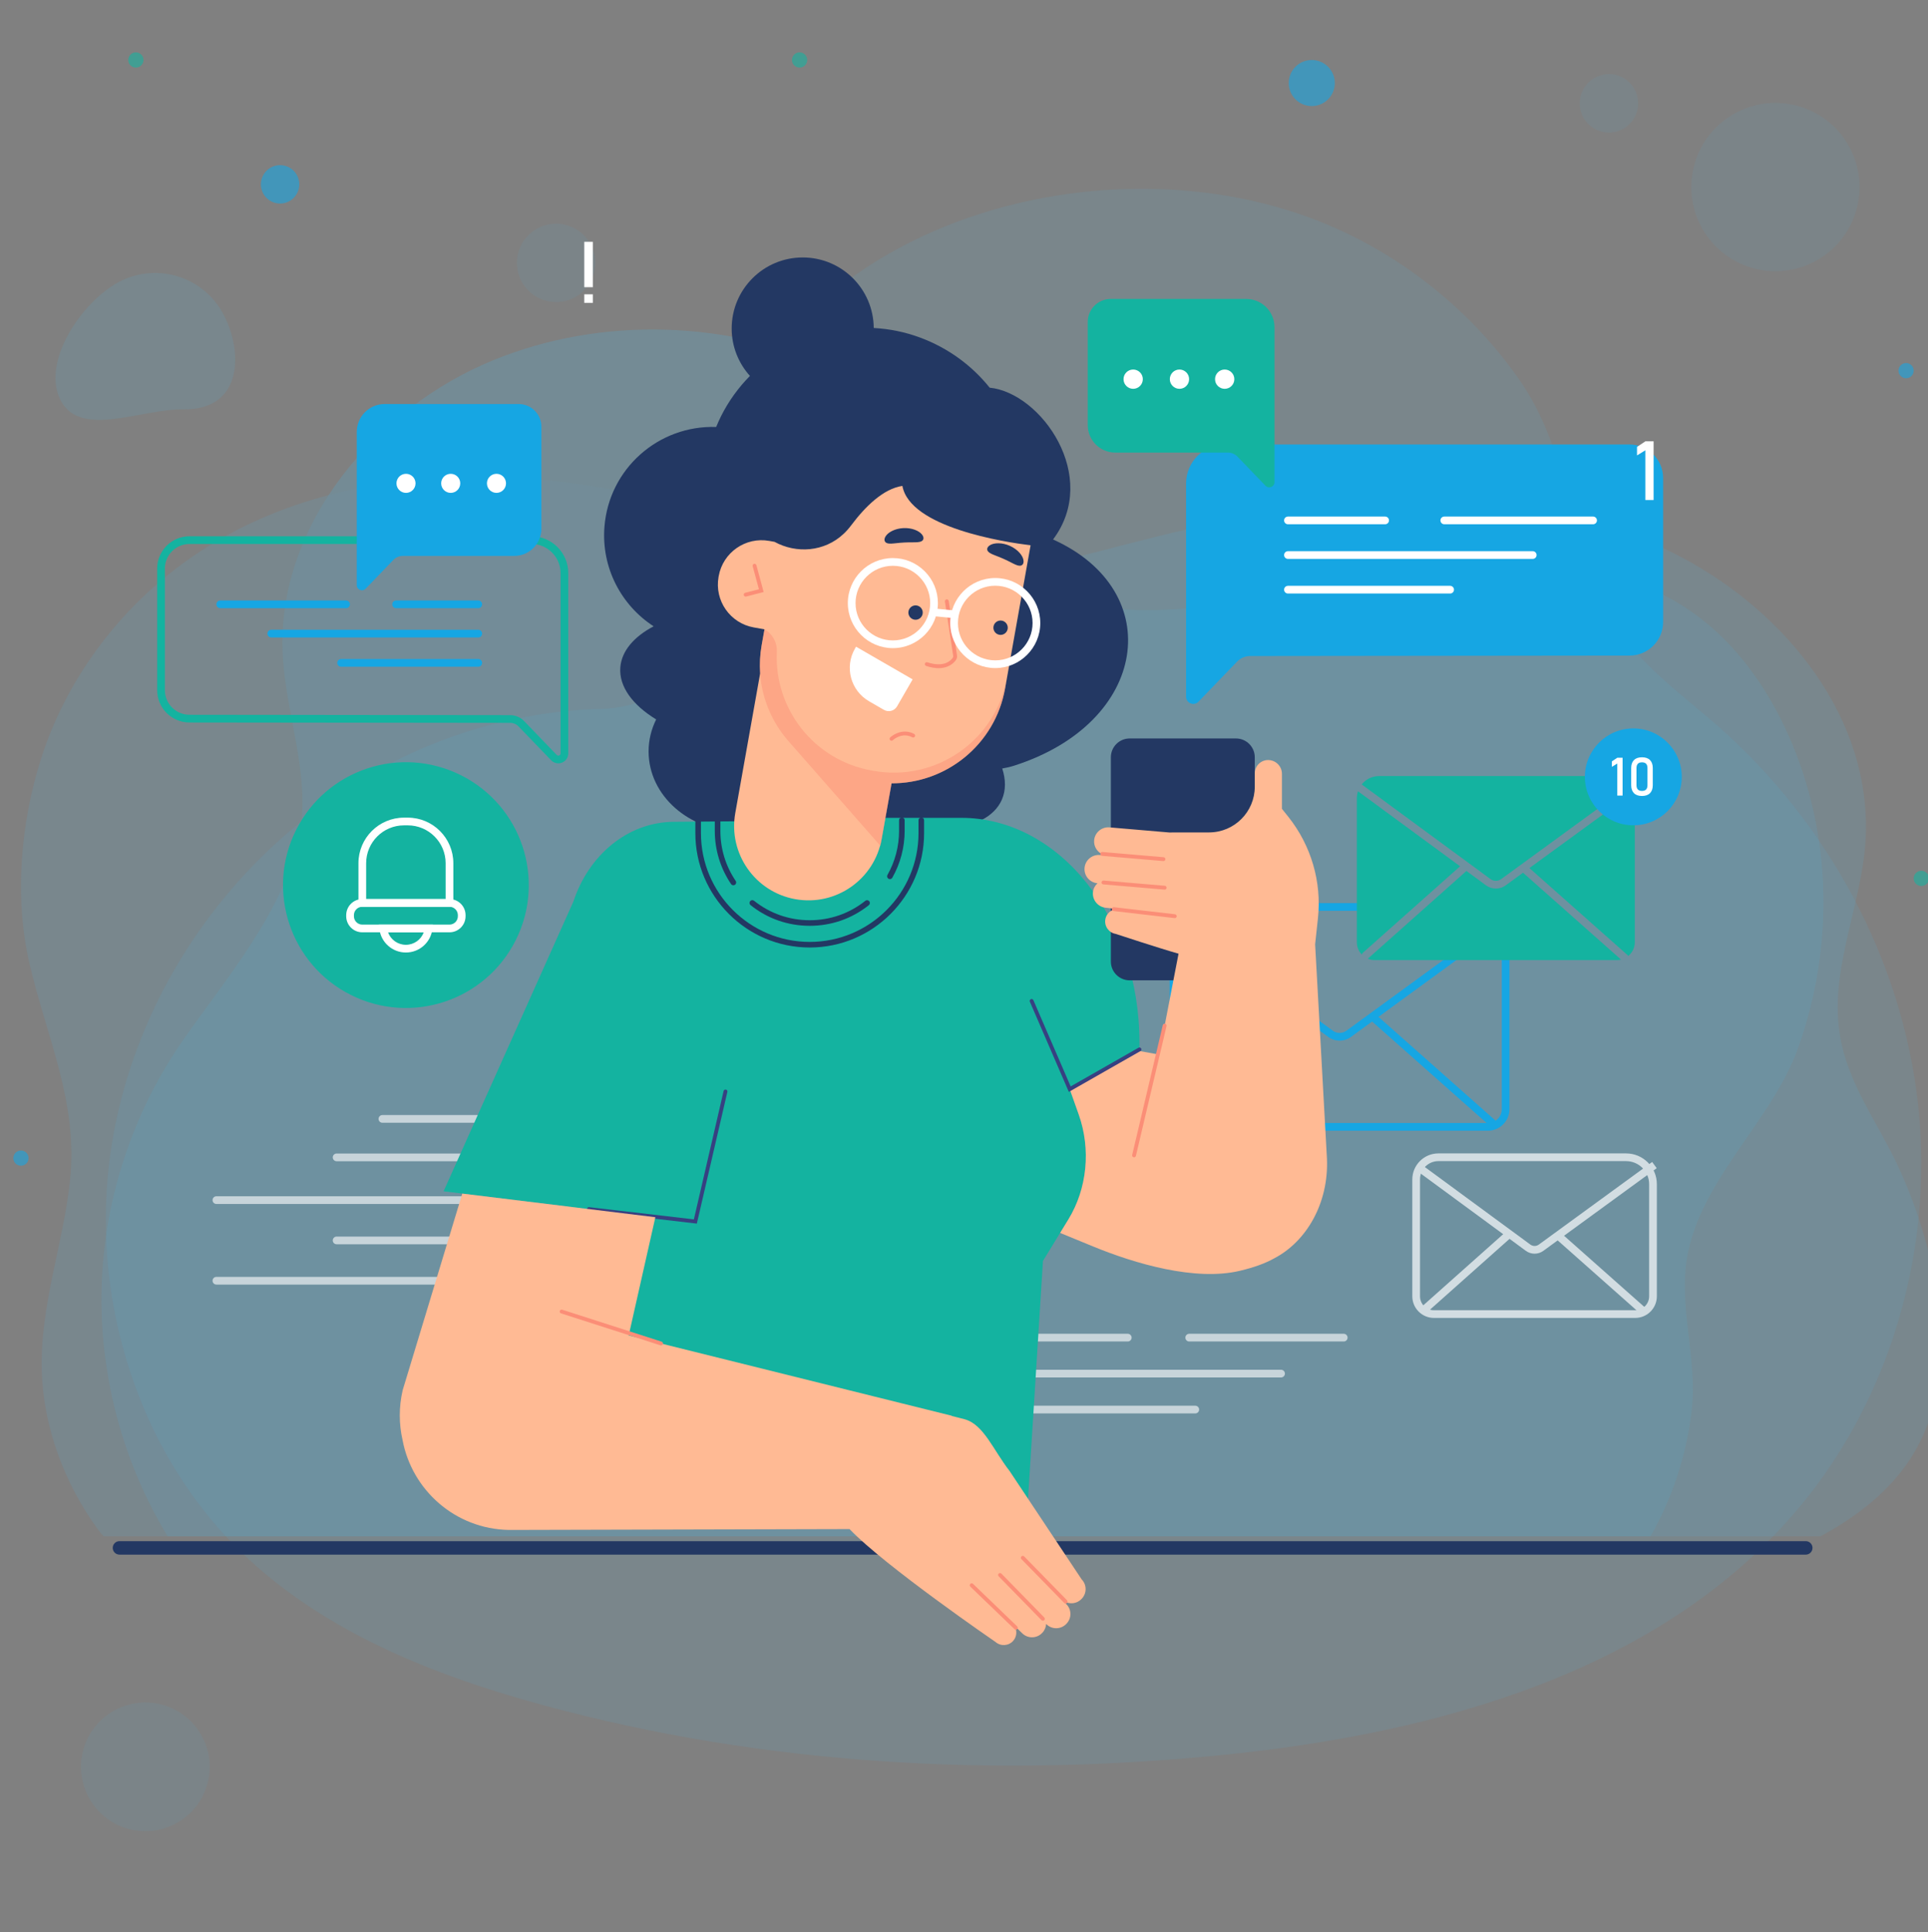 <svg width="500" height="501" viewBox="0 0 500 501" fill="none" xmlns="http://www.w3.org/2000/svg">
<rect x="0" y="0" width="500" height="501" fill="#808080" stroke="none"/>
<g clip-path="url(#clip0_154_4339)">
<g opacity="0.25">
<g opacity="0.41">
<path d="M498.027 309.929C498.492 301.937 498.284 293.908 497.382 285.96C493.15 248.608 473.988 213.386 445.784 188.535C435.722 179.668 424.273 171.726 417.724 160.023C406.697 140.314 407.532 117.663 393.846 98.203C380.143 78.72 360.175 63.527 337.656 55.724C270.513 32.46 176.511 70.34 184.975 151.236C185.005 151.526 185.038 151.948 185.075 152.482C186.201 169.285 173.011 183.414 156.227 183.812C94.279 185.281 40.955 233.044 29.545 293.543C22.206 332.451 34.222 375.098 62.684 402.623C83.929 423.168 112.433 434.455 140.953 442.212C198.134 457.763 258.307 461.022 317.266 455.076C372.455 449.51 430.67 433.644 466.363 391.184C485.403 368.532 496.311 339.486 498.027 309.929Z" fill="#45B8E9"/>
</g>
<g opacity="0.31">
<path d="M481.329 54.774C484.788 43.233 478.236 31.073 466.695 27.615C455.154 24.156 442.995 30.707 439.536 42.248C436.077 53.789 442.628 65.949 454.169 69.408C465.71 72.867 477.87 66.315 481.329 54.774Z" fill="#45B8E9"/>
</g>
<g opacity="0.31">
<path d="M424.704 25.38C425.487 29.495 422.786 33.466 418.671 34.249C414.556 35.032 410.585 32.331 409.802 28.216C409.019 24.101 411.721 20.13 415.836 19.347C419.952 18.564 423.923 21.266 424.704 25.38Z" fill="#45B8E9"/>
</g>
<g opacity="0.31">
<path d="M154.105 70.508C155.395 65.046 152.012 59.571 146.55 58.281C141.087 56.991 135.612 60.374 134.322 65.837C133.033 71.3 136.415 76.774 141.878 78.064C147.341 79.354 152.815 75.971 154.105 70.508Z" fill="#45B8E9"/>
</g>
<g opacity="0.31">
<path d="M53.941 461.981C56.044 453.01 50.477 444.031 41.505 441.928C32.534 439.824 23.556 445.391 21.452 454.363C19.348 463.335 24.916 472.313 33.887 474.417C42.859 476.52 51.837 470.953 53.941 461.981Z" fill="#45B8E9"/>
</g>
</g>
<path opacity="0.58" d="M72.638 52.781C75.386 52.781 77.614 50.553 77.614 47.804C77.614 45.056 75.386 42.828 72.638 42.828C69.89 42.828 67.662 45.056 67.662 47.804C67.662 50.553 69.89 52.781 72.638 52.781Z" fill="#16A6E3"/>
<path opacity="0.58" d="M7.407 300.32C7.407 301.41 6.524 302.294 5.433 302.294C4.343 302.294 3.459 301.41 3.459 300.32C3.459 299.229 4.343 298.346 5.433 298.346C6.524 298.346 7.407 299.229 7.407 300.32Z" fill="#16A6E3"/>
<path opacity="0.58" d="M496.294 96.117C496.294 97.207 495.41 98.09 494.32 98.09C493.229 98.09 492.346 97.207 492.346 96.117C492.346 95.026 493.229 94.143 494.32 94.143C495.41 94.143 496.294 95.027 496.294 96.117Z" fill="#16A6E3"/>
<path opacity="0.58" d="M37.209 15.554C37.209 16.644 36.326 17.528 35.235 17.528C34.145 17.528 33.261 16.644 33.261 15.554C33.261 14.464 34.145 13.58 35.235 13.58C36.326 13.58 37.209 14.464 37.209 15.554Z" fill="#14B3A0"/>
<path opacity="0.58" d="M500.242 227.782C500.242 228.872 499.358 229.755 498.268 229.755C497.177 229.755 496.294 228.872 496.294 227.782C496.294 226.691 497.177 225.808 498.268 225.808C499.358 225.808 500.242 226.691 500.242 227.782Z" fill="#14B3A0"/>
<path opacity="0.58" d="M209.337 15.554C209.337 16.644 208.453 17.528 207.363 17.528C206.272 17.528 205.389 16.644 205.389 15.554C205.389 14.464 206.272 13.58 207.363 13.58C208.453 13.58 209.337 14.464 209.337 15.554Z" fill="#14B3A0"/>
<path opacity="0.58" d="M346.033 22.779C345.344 26.007 342.168 28.064 338.941 27.375C335.713 26.686 333.656 23.51 334.345 20.284C335.034 17.055 338.21 14.999 341.437 15.688C344.664 16.377 346.722 19.551 346.033 22.779Z" fill="#16A6E3"/>
<g opacity="0.25">
<g opacity="0.47">
<path d="M57.87 81.348C52.639 71.596 40.492 67.932 30.739 73.164C20.988 78.396 10.549 94.179 15.781 103.93C21.012 113.681 36.573 106.01 47.639 106.14C63.073 106.321 63.103 91.1 57.87 81.348Z" fill="#45B8E9"/>
</g>
<g opacity="0.47">
<path d="M495.775 377.752C502.696 366.745 504.431 353.088 502.99 340.165C501.558 327.324 497.624 313.85 492.129 302.171C486.92 291.103 479.382 281.229 477.233 268.9C474.394 252.611 481.829 236.953 483.555 220.975C486.991 189.165 465.494 161.138 438.826 146.003C417.166 133.711 391.772 129.098 366.87 129.427C344.457 129.722 322.083 133.698 300.365 139.045C279.434 144.197 258.971 150.987 237.032 148.845C218.786 147.064 202.353 139.485 185.36 133.834C144.793 120.343 95.65 118.44 58.553 138.979C34.746 152.16 18.082 173.566 10.691 196.581C5.278 213.438 3.673 232.822 7.639 249.881C12.097 269.051 20.332 285.937 18.158 306.13C16.373 322.7 10.287 338.854 10.824 355.663C11.286 370.11 16.698 384.558 25.112 396.242C25.656 396.996 26.234 397.74 26.885 398.402H472.12C481.441 393.376 490.14 386.713 495.775 377.752Z" fill="#45B8E9"/>
</g>
<g opacity="0.81">
<path d="M438.616 366.721C440.193 354.444 436.501 343.041 436.985 331.109C437.916 308.164 458.996 292.322 466.341 271.696C475.642 245.577 475.195 216.31 463.9 190.859C458.456 178.593 450.504 167.194 439.645 159.311C422.903 147.158 400.968 144.492 380.338 146.034C349.636 148.329 317.239 161.098 286.369 157.615C269.335 155.693 264.133 137.98 255.335 126.296C245.385 113.081 231.834 102.7 216.853 95.791C189.26 83.065 156.144 81.861 127.943 93.4C97.834 105.719 71.592 135.805 73.317 169.829C74.115 185.57 80.673 201.203 77.637 216.67C73.827 236.079 58.605 253.766 47.574 269.581C35.392 287.047 28.017 307.874 26.571 329.123C24.931 353.215 30.932 377.764 43.471 398.4H428.033C433.613 388.681 437.189 377.833 438.616 366.721Z" fill="#45B8E9"/>
</g>
</g>
<path d="M468.301 403.143H30.984C30.019 403.143 29.236 402.36 29.236 401.395C29.236 400.429 30.019 399.647 30.984 399.647H468.301C469.266 399.647 470.049 400.43 470.049 401.395C470.049 402.36 469.266 403.143 468.301 403.143Z" fill="#233863"/>
<path d="M385.857 293.218H308.942C305.849 293.218 303.334 290.702 303.334 287.61V240.948C303.334 237.223 306.364 234.193 310.089 234.193H365.27C365.823 234.193 366.27 234.641 366.27 235.193C366.27 235.745 365.823 236.193 365.27 236.193H310.088C307.466 236.193 305.333 238.326 305.333 240.948V287.61C305.333 289.599 306.952 291.218 308.941 291.218H385.856C387.845 291.218 389.463 289.599 389.463 287.61V242.167C389.463 238.873 386.783 236.193 383.49 236.193H372.83C372.277 236.193 371.83 235.745 371.83 235.193C371.83 234.641 372.277 234.193 372.83 234.193H383.49C387.887 234.193 391.463 237.77 391.463 242.167V287.61C391.464 290.703 388.948 293.218 385.857 293.218Z" fill="#16A6E3"/>
<path d="M306.986 291.851C306.711 291.851 306.436 291.738 306.239 291.516C305.872 291.103 305.909 290.471 306.321 290.104L337.743 262.15C338.154 261.782 338.789 261.82 339.155 262.232C339.522 262.645 339.485 263.277 339.073 263.644L307.651 291.598C307.46 291.768 307.222 291.851 306.986 291.851Z" fill="#16A6E3"/>
<path d="M387.494 292.624C387.258 292.624 387.021 292.541 386.831 292.372L355.454 264.559C355.041 264.193 355.003 263.561 355.369 263.148C355.735 262.732 356.367 262.697 356.78 263.063L388.157 290.877C388.57 291.243 388.608 291.875 388.242 292.288C388.045 292.51 387.77 292.624 387.494 292.624Z" fill="#16A6E3"/>
<path d="M347.408 269.858C346.368 269.858 345.328 269.532 344.442 268.88L304.657 239.643C304.212 239.316 304.116 238.69 304.443 238.245C304.77 237.801 305.396 237.702 305.841 238.032L345.627 267.269C346.688 268.049 348.115 268.051 349.18 267.276L388.116 238.889C388.562 238.564 389.188 238.663 389.513 239.108C389.839 239.554 389.74 240.18 389.294 240.506L350.358 268.893C349.475 269.536 348.442 269.858 347.408 269.858Z" fill="#16A6E3"/>
<path d="M386.537 227.957C387.367 228.566 388.483 228.57 389.317 227.962L422.408 203.836C421.13 202.257 419.178 201.246 416.988 201.246H357.64C355.809 201.246 354.182 202.104 353.128 203.436C353.166 203.457 353.208 203.463 353.243 203.49L386.537 227.957Z" fill="#14B3A0"/>
<path d="M390.495 229.579C389.727 230.139 388.829 230.417 387.931 230.417C387.028 230.417 386.123 230.135 385.354 229.568L380.301 225.854L354.77 248.568C354.751 248.585 354.727 248.59 354.707 248.605C355.256 248.837 355.86 248.965 356.493 248.965H419.354C419.711 248.965 420.054 248.916 420.388 248.839L394.975 226.312L390.495 229.579Z" fill="#14B3A0"/>
<path d="M378.652 224.643L352.18 205.19C351.991 205.76 351.885 206.367 351.885 207.001V244.358C351.885 245.591 352.376 246.705 353.165 247.532C353.217 247.362 353.297 247.2 353.439 247.074L378.652 224.643Z" fill="#14B3A0"/>
<path d="M422.14 247.72C422.197 247.771 422.23 247.836 422.273 247.896C423.296 247.051 423.962 245.788 423.962 244.358V208.219C423.962 207.278 423.773 206.382 423.435 205.563L396.629 225.107L422.14 247.72Z" fill="#14B3A0"/>
<g opacity="0.69">
<path d="M424.073 341.762H371.87C368.778 341.762 366.263 339.246 366.263 336.154V305.854C366.263 302.129 369.293 299.099 373.018 299.099H421.707C426.103 299.099 429.681 302.675 429.681 307.072V336.154C429.68 339.247 427.164 341.762 424.073 341.762ZM373.017 301.099C370.395 301.099 368.262 303.232 368.262 305.854V336.154C368.262 338.143 369.88 339.762 371.869 339.762H424.072C426.061 339.762 427.679 338.143 427.679 336.154V307.072C427.679 303.779 424.999 301.099 421.705 301.099H373.017Z" fill="white"/>
<path d="M390.878 319.108L368.479 339.049L369.809 340.543L392.208 320.602L390.878 319.108Z" fill="white"/>
<path d="M404.828 319.753L403.502 321.249L425.875 341.081L427.201 339.585L404.828 319.753Z" fill="white"/>
<path d="M397.978 325.103C397.177 325.103 396.376 324.853 395.694 324.351L367.323 303.502L368.506 301.891L396.877 322.74C397.532 323.22 398.413 323.222 399.072 322.744L428.464 301.315L429.642 302.93L400.249 324.359C399.571 324.855 398.774 325.103 397.978 325.103Z" fill="white"/>
</g>
<path d="M423.578 214.017C430.516 214.017 436.14 208.392 436.14 201.455C436.14 194.517 430.516 188.893 423.578 188.893C416.64 188.893 411.016 194.517 411.016 201.455C411.016 208.392 416.64 214.017 423.578 214.017Z" fill="#16A6E3"/>
<path d="M420.797 206.308H419.42V197.995L418.023 198.852V197.428L419.42 196.497H420.797V206.308Z" fill="white"/>
<path d="M423.736 205.674C423.261 205.183 423.024 204.5 423.024 203.623V199.163C423.024 198.281 423.262 197.596 423.739 197.108C424.216 196.62 424.911 196.376 425.824 196.376C426.741 196.376 427.438 196.619 427.912 197.105C428.386 197.591 428.624 198.277 428.624 199.163V203.623C428.624 204.505 428.386 205.19 427.909 205.678C427.432 206.166 426.737 206.41 425.824 206.41C424.906 206.41 424.21 206.165 423.736 205.674ZM426.9 204.719C427.132 204.465 427.248 204.099 427.248 203.623V199.163C427.248 198.686 427.133 198.321 426.904 198.066C426.675 197.812 426.314 197.685 425.824 197.685C425.333 197.685 424.974 197.812 424.744 198.066C424.515 198.32 424.4 198.686 424.4 199.163V203.623C424.4 204.1 424.516 204.466 424.747 204.719C424.979 204.973 425.338 205.1 425.824 205.1C426.31 205.1 426.669 204.974 426.9 204.719Z" fill="white"/>
<path d="M144.787 197.947C144.101 197.947 143.432 197.672 142.935 197.155L134.469 188.367C133.906 187.783 133.119 187.449 132.31 187.449L49.133 187.352C44.516 187.352 40.759 183.595 40.759 178.978V147.439C40.759 142.821 44.516 139.065 49.134 139.065H137.835C143.093 139.065 147.371 143.342 147.371 148.6V195.367C147.371 196.424 146.737 197.363 145.757 197.759C145.442 197.885 145.113 197.947 144.787 197.947ZM49.134 141.065C45.618 141.065 42.759 143.924 42.759 147.439V178.978C42.759 182.493 45.618 185.352 49.134 185.352L132.311 185.449C133.661 185.449 134.972 186.007 135.91 186.98L144.375 195.768C144.62 196.023 144.9 195.946 145.01 195.903C145.119 195.859 145.372 195.719 145.372 195.366V148.599C145.372 144.444 141.991 141.064 137.836 141.064H49.134V141.065Z" fill="#14B3A0"/>
<path d="M124.032 157.713H102.721C102.168 157.713 101.721 157.265 101.721 156.713C101.721 156.161 102.168 155.713 102.721 155.713H124.032C124.585 155.713 125.032 156.161 125.032 156.713C125.032 157.265 124.585 157.713 124.032 157.713Z" fill="#16A6E3"/>
<path d="M89.745 157.713H57.122C56.569 157.713 56.122 157.265 56.122 156.713C56.122 156.161 56.569 155.713 57.122 155.713H89.745C90.298 155.713 90.745 156.161 90.745 156.713C90.745 157.265 90.298 157.713 89.745 157.713Z" fill="#16A6E3"/>
<path d="M124.032 165.307H70.358C69.805 165.307 69.358 164.859 69.358 164.307C69.358 163.755 69.805 163.307 70.358 163.307H124.033C124.586 163.307 125.033 163.755 125.033 164.307C125.032 164.859 124.585 165.307 124.032 165.307Z" fill="#16A6E3"/>
<path d="M124.032 172.899H88.468C87.915 172.899 87.468 172.451 87.468 171.899C87.468 171.347 87.915 170.899 88.468 170.899H124.032C124.585 170.899 125.032 171.347 125.032 171.899C125.032 172.451 124.585 172.899 124.032 172.899Z" fill="#16A6E3"/>
<path d="M133.356 144.158H104.46C103.538 144.158 102.655 144.533 102.015 145.198L94.826 152.661C93.989 153.53 92.52 152.937 92.52 151.731V140.41V112.019C92.52 108.016 95.765 104.771 99.768 104.771H134.507C137.764 104.771 140.405 107.412 140.405 110.669V137.11C140.403 141.003 137.248 144.158 133.356 144.158Z" fill="#16A6E3"/>
<path d="M107.764 125.339C107.764 126.706 106.656 127.813 105.29 127.813C103.923 127.813 102.816 126.705 102.816 125.339C102.816 123.973 103.924 122.865 105.29 122.865C106.656 122.865 107.764 123.973 107.764 125.339Z" fill="white"/>
<path d="M119.36 125.339C119.36 126.706 118.252 127.813 116.886 127.813C115.52 127.813 114.412 126.705 114.412 125.339C114.412 123.973 115.52 122.865 116.886 122.865C118.253 122.865 119.36 123.973 119.36 125.339Z" fill="white"/>
<path d="M128.754 127.813C130.12 127.813 131.228 126.706 131.228 125.339C131.228 123.973 130.12 122.865 128.754 122.865C127.387 122.865 126.28 123.973 126.28 125.339C126.28 126.706 127.387 127.813 128.754 127.813Z" fill="white"/>
<path d="M133.752 243.798C141.637 228.065 135.276 208.919 119.543 201.033C103.811 193.147 84.664 199.509 76.779 215.241C68.893 230.974 75.254 250.12 90.987 258.006C106.72 265.891 125.866 259.53 133.752 243.798Z" fill="#14B3A0"/>
<path d="M105.262 247.004C101.744 247.004 98.787 244.371 98.383 240.88L98.253 239.765H112.27L112.14 240.88C111.736 244.372 108.778 247.004 105.262 247.004ZM100.632 241.765C101.324 243.672 103.152 245.004 105.262 245.004C107.371 245.004 109.199 243.672 109.891 241.765H100.632Z" fill="white"/>
<path d="M117.568 235.147H92.956V223.844C92.956 217.329 98.256 212.028 104.77 212.028H105.751C112.266 212.028 117.567 217.328 117.567 223.844L117.568 235.147ZM94.956 233.147H115.567V223.844C115.567 218.432 111.164 214.028 105.751 214.028H104.77C99.358 214.028 94.956 218.431 94.956 223.844V233.147Z" fill="white"/>
<path d="M116.572 241.764H93.95C91.653 241.764 89.784 239.895 89.784 237.599V237.311C89.784 235.015 91.653 233.146 93.95 233.146H116.572C118.869 233.146 120.738 235.015 120.738 237.311V237.599C120.738 239.895 118.869 241.764 116.572 241.764ZM93.956 235.147C92.756 235.147 91.784 236.118 91.784 237.312V237.6C91.784 238.794 92.756 239.765 93.95 239.765H116.572C117.766 239.765 118.738 238.794 118.738 237.6V237.312C118.738 236.118 117.766 235.147 116.572 235.147H93.956Z" fill="white"/>
<path d="M151.521 62.705H153.742V74.477H151.521V62.705ZM151.521 76.318H153.742V78.539H151.521V76.318Z" fill="white"/>
<path d="M422.589 115.266H317.689C312.114 115.266 307.595 119.785 307.595 125.36V164.9V180.667C307.595 182.347 309.641 183.173 310.807 181.962L320.819 171.569C321.71 170.644 322.94 170.121 324.224 170.121L422.588 170.007C427.405 170.007 431.309 166.102 431.309 161.286V123.988C431.31 119.17 427.405 115.266 422.589 115.266Z" fill="#16A6E3"/>
<path d="M359.215 135.952H334.013C333.46 135.952 333.013 135.504 333.013 134.952C333.013 134.4 333.46 133.952 334.013 133.952H359.215C359.768 133.952 360.215 134.4 360.215 134.952C360.215 135.504 359.768 135.952 359.215 135.952Z" fill="white"/>
<path d="M413.142 135.952H374.561C374.008 135.952 373.561 135.504 373.561 134.952C373.561 134.4 374.008 133.952 374.561 133.952H413.142C413.695 133.952 414.142 134.4 414.142 134.952C414.142 135.504 413.694 135.952 413.142 135.952Z" fill="white"/>
<path d="M397.489 144.934H334.012C333.459 144.934 333.012 144.486 333.012 143.934C333.012 143.382 333.459 142.934 334.012 142.934H397.489C398.042 142.934 398.489 143.382 398.489 143.934C398.489 144.486 398.042 144.934 397.489 144.934Z" fill="white"/>
<path d="M376.072 153.913H334.013C333.46 153.913 333.013 153.465 333.013 152.913C333.013 152.361 333.46 151.913 334.013 151.913H376.072C376.625 151.913 377.072 152.361 377.072 152.913C377.072 153.465 376.624 153.913 376.072 153.913Z" fill="white"/>
<path d="M289.219 117.359H318.445C319.378 117.359 320.271 117.739 320.918 118.41L328.189 125.958C329.036 126.837 330.522 126.238 330.522 125.017V113.567V84.853C330.522 80.804 327.24 77.523 323.192 77.523H288.057C284.762 77.523 282.092 80.194 282.092 83.488V110.231C282.091 114.168 285.283 117.359 289.219 117.359Z" fill="#14B3A0"/>
<path d="M315.103 98.326C315.103 99.708 316.223 100.828 317.605 100.828C318.987 100.828 320.107 99.708 320.107 98.326C320.107 96.944 318.987 95.824 317.605 95.824C316.224 95.823 315.103 96.944 315.103 98.326Z" fill="white"/>
<path d="M303.375 98.326C303.375 99.708 304.495 100.828 305.877 100.828C307.259 100.828 308.379 99.708 308.379 98.326C308.379 96.944 307.259 95.824 305.877 95.824C304.495 95.823 303.375 96.944 303.375 98.326Z" fill="white"/>
<path d="M291.371 98.326C291.371 99.708 292.491 100.828 293.873 100.828C295.255 100.828 296.375 99.708 296.375 98.326C296.375 96.944 295.255 95.824 293.873 95.824C292.491 95.823 291.371 96.944 291.371 98.326Z" fill="white"/>
<path d="M428.841 129.673H426.704V116.766L424.536 118.097V115.886L426.704 114.44H428.841V129.673Z" fill="white"/>
<g opacity="0.61">
<path d="M292.47 347.872H266.295C265.742 347.872 265.295 347.425 265.295 346.872C265.295 346.319 265.742 345.872 266.295 345.872H292.47C293.023 345.872 293.47 346.319 293.47 346.872C293.47 347.424 293.023 347.872 292.47 347.872Z" fill="white"/>
<path d="M348.479 347.872H308.408C307.855 347.872 307.408 347.425 307.408 346.872C307.408 346.319 307.855 345.872 308.408 345.872H348.478C349.031 345.872 349.478 346.319 349.478 346.872C349.479 347.424 349.031 347.872 348.479 347.872Z" fill="white"/>
<path d="M332.223 357.198H266.295C265.742 357.198 265.295 356.751 265.295 356.198C265.295 355.645 265.742 355.198 266.295 355.198H332.223C332.776 355.198 333.223 355.645 333.223 356.198C333.223 356.75 332.776 357.198 332.223 357.198Z" fill="white"/>
<path d="M309.977 366.525H266.295C265.742 366.525 265.295 366.078 265.295 365.525C265.295 364.972 265.742 364.525 266.295 364.525H309.977C310.53 364.525 310.977 364.972 310.977 365.525C310.977 366.078 310.53 366.525 309.977 366.525Z" fill="white"/>
<path d="M123.768 333.114H56.122C55.569 333.114 55.122 332.667 55.122 332.114C55.122 331.561 55.569 331.114 56.122 331.114H123.768C124.321 331.114 124.768 331.561 124.768 332.114C124.768 332.667 124.321 333.114 123.768 333.114Z" fill="white"/>
<path d="M123.768 312.211H56.122C55.569 312.211 55.122 311.764 55.122 311.211C55.122 310.658 55.569 310.211 56.122 310.211H123.768C124.321 310.211 124.768 310.658 124.768 311.211C124.768 311.764 124.321 312.211 123.768 312.211Z" fill="white"/>
<path d="M123.768 322.663H87.298C86.745 322.663 86.298 322.216 86.298 321.663C86.298 321.11 86.745 320.663 87.298 320.663H123.768C124.321 320.663 124.768 321.11 124.768 321.663C124.768 322.216 124.321 322.663 123.768 322.663Z" fill="white"/>
<path d="M123.768 301.127H87.298C86.745 301.127 86.298 300.68 86.298 300.127C86.298 299.574 86.745 299.127 87.298 299.127H123.768C124.321 299.127 124.768 299.574 124.768 300.127C124.768 300.68 124.321 301.127 123.768 301.127Z" fill="white"/>
<path d="M123.768 291.152H99.172C98.619 291.152 98.172 290.705 98.172 290.152C98.172 289.599 98.619 289.152 99.172 289.152H123.768C124.321 289.152 124.768 289.599 124.768 290.152C124.768 290.705 124.321 291.152 123.768 291.152Z" fill="white"/>
</g>
<path d="M273.183 139.935C273.154 139.922 273.078 139.921 273.097 139.896C285.349 123.559 270.014 101.87 256.655 100.53C252.102 94.857 245.997 90.27 238.577 87.525C234.649 86.072 230.613 85.271 226.592 85.054C226.519 74.941 218.305 66.765 208.175 66.765C198 66.765 189.752 75.013 189.752 85.188C189.752 89.92 191.551 94.221 194.484 97.484C191.517 100.491 188.97 103.981 186.998 107.911C186.532 108.84 186.117 109.78 185.726 110.724C170.778 110.22 157.935 121.54 156.754 136.6C155.919 147.253 161.134 156.983 169.511 162.415C164.426 165.096 161.208 168.789 160.873 173.065C160.483 178.04 164.076 182.843 170.169 186.559C168.907 189.102 168.203 191.909 168.203 194.862C168.203 206.313 178.726 215.596 191.706 215.596C200.479 215.596 208.125 211.352 212.162 205.067C214.966 206.889 218.064 208.57 221.412 210.027C238.708 217.554 255.904 216.359 259.821 207.358C260.881 204.922 260.852 202.163 259.914 199.287C260.955 199.112 261.977 198.876 262.973 198.558C297.923 187.396 302.637 153.273 273.183 139.935Z" fill="#233863"/>
<path d="M279.761 289.037L277.424 282.443L294.957 272.445L295.509 272.13V270.417C295.509 238.197 274.804 212.077 249.263 212.077H222.149L222.499 212.723L174.681 213.109C162.759 213.205 152.653 221.769 148.719 233.743L115.037 308.924L119.884 309.517L147.508 312.897L148.132 389.319L266.566 389.35L270.476 326.986L274.928 319.713L277.074 316.207C281.942 308.254 282.953 298.039 279.761 289.037Z" fill="#14B3A0"/>
<path d="M180.716 317.302L152.667 314.031C152.393 313.999 152.196 313.751 152.228 313.476C152.26 313.201 152.515 313.013 152.783 313.037L179.945 316.204L187.657 282.922C187.72 282.654 187.988 282.486 188.258 282.548C188.527 282.611 188.695 282.879 188.632 283.149L180.716 317.302Z" fill="#374081"/>
<path d="M209.991 245.705C193.635 245.705 180.329 232.399 180.329 216.043V212.696C180.329 212.295 180.653 211.971 181.054 211.971C181.455 211.971 181.779 212.295 181.779 212.696V216.043C181.779 231.599 194.435 244.255 209.991 244.255C225.547 244.255 238.202 231.599 238.202 216.043V212.696C238.202 212.295 238.526 211.971 238.927 211.971C239.328 211.971 239.652 212.295 239.652 212.696V216.043C239.651 232.399 226.346 245.705 209.991 245.705Z" fill="#233863"/>
<path d="M190.191 229.563C189.959 229.563 189.731 229.451 189.591 229.245C186.831 225.169 185.372 220.403 185.372 215.461V212.697C185.372 212.296 185.696 211.972 186.097 211.972C186.497 211.972 186.822 212.296 186.822 212.697V215.461C186.822 220.111 188.195 224.598 190.792 228.433C191.017 228.764 190.929 229.214 190.598 229.439C190.473 229.523 190.331 229.563 190.191 229.563Z" fill="#233863"/>
<path d="M209.991 240.078C204.351 240.078 199.047 238.224 194.651 234.716C194.338 234.467 194.286 234.011 194.536 233.698C194.788 233.384 195.244 233.337 195.554 233.583C199.691 236.883 204.684 238.628 209.991 238.628C215.291 238.628 220.278 236.887 224.414 233.594C224.725 233.342 225.184 233.396 225.432 233.709C225.683 234.022 225.63 234.477 225.317 234.727C220.923 238.228 215.623 240.078 209.991 240.078Z" fill="#233863"/>
<path d="M230.782 227.968C230.66 227.968 230.537 227.938 230.424 227.873C230.076 227.676 229.954 227.233 230.152 226.885C232.119 223.419 233.159 219.469 233.159 215.46V212.696C233.159 212.295 233.483 211.971 233.884 211.971C234.285 211.971 234.609 212.295 234.609 212.696V215.46C234.609 219.72 233.504 223.917 231.412 227.601C231.279 227.836 231.034 227.968 230.782 227.968Z" fill="#233863"/>
<path d="M280.514 409.561L261.833 381.469C257.573 376.007 255.122 369.385 250.157 368.033L246.811 367.181L246.832 367.128L163.047 346.308L169.959 315.644L119.885 309.518L104.421 360.523C103.411 364.92 103.46 369.313 104.399 373.436C106.807 386.32 117.982 396.495 131.976 396.74L220.317 396.519C229.492 406.126 258.18 425.796 258.18 425.796C259.531 426.972 261.599 426.829 262.775 425.477C263.543 424.594 263.738 423.409 263.412 422.362C263.559 422.335 263.647 422.317 263.647 422.317C263.739 422.343 263.815 422.354 263.905 422.378L265.13 423.567C266.552 424.948 268.846 424.914 270.226 423.491L270.314 423.401C270.933 422.763 271.252 421.948 271.305 421.121L271.331 421.148C272.717 422.565 275.01 422.591 276.428 421.205L276.518 421.117C277.935 419.731 277.961 417.438 276.575 416.02L276.23 415.667C276.182 415.538 276.132 415.412 276.081 415.289C277.441 416.055 279.2 415.889 280.369 414.745L280.459 414.657C281.874 413.272 281.9 410.978 280.514 409.561Z" fill="#FFBA94"/>
<path d="M276.358 415.824C276.228 415.824 276.098 415.774 276.001 415.674L264.89 404.31C264.697 404.113 264.701 403.796 264.898 403.603C265.097 403.412 265.414 403.413 265.605 403.611L276.716 414.975C276.909 415.172 276.906 415.489 276.708 415.682C276.61 415.776 276.484 415.824 276.358 415.824Z" fill="#FB8E77"/>
<path d="M270.456 420.28C270.326 420.28 270.196 420.23 270.099 420.13L258.988 408.766C258.795 408.569 258.799 408.252 258.996 408.059C259.195 407.868 259.512 407.87 259.703 408.067L270.814 419.431C271.007 419.628 271.003 419.945 270.806 420.138C270.708 420.232 270.582 420.28 270.456 420.28Z" fill="#FB8E77"/>
<path d="M263.44 422.603C263.315 422.603 263.19 422.556 263.093 422.463L251.644 411.439C251.445 411.248 251.439 410.931 251.63 410.732C251.823 410.534 252.14 410.529 252.337 410.718L263.786 421.742C263.985 421.933 263.991 422.25 263.8 422.449C263.701 422.551 263.571 422.603 263.44 422.603Z" fill="#FB8E77"/>
<path d="M171.435 348.892C171.384 348.892 171.332 348.884 171.282 348.868L145.495 340.581C145.232 340.497 145.088 340.216 145.173 339.952C145.256 339.689 145.54 339.545 145.802 339.63L171.589 347.917C171.852 348.001 171.996 348.282 171.911 348.546C171.843 348.757 171.647 348.892 171.435 348.892Z" fill="#FB8E77"/>
<path d="M234.022 126.002C229.099 126.741 224.43 131.292 220.689 136.294C220.11 137.067 219.477 137.775 218.798 138.416C213.789 143.142 206.517 143.604 200.857 140.509L199.479 140.264C193.34 139.17 187.478 143.26 186.384 149.399L186.347 149.608C185.253 155.747 189.343 161.609 195.482 162.703L198.258 163.198L197.527 167.301C197.087 169.773 196.968 172.228 197.135 174.624L190.686 210.822C188.819 221.301 195.8 231.309 206.279 233.176C216.758 235.043 226.766 228.062 228.633 217.583L231.209 203.126C245.435 203.187 258.072 193.032 260.652 178.547L261.146 175.773L267.269 141.406C260.377 140.555 235.99 136.79 234.022 126.002Z" fill="#FFBA94"/>
<path opacity="0.46" d="M226.566 199.894L226.013 199.796C211.094 197.138 200.758 183.811 201.459 169.067C201.574 166.654 200.369 164.371 198.257 163.198L197.526 167.301C195.913 176.356 198.574 185.182 204.06 191.714L228.35 219.37L231.198 203.384L230.599 203.126C245.072 203.485 258.034 193.238 260.651 178.547L261.145 175.773C258.257 191.983 242.775 202.782 226.566 199.894Z" fill="#FB8E77"/>
<path d="M231.197 192.088C231.065 192.088 230.932 192.035 230.835 191.932C230.646 191.732 230.653 191.416 230.853 191.226C230.881 191.199 233.719 188.556 237.057 190.311C237.301 190.439 237.396 190.742 237.267 190.986C237.139 191.232 236.835 191.324 236.592 191.196C233.894 189.778 231.636 191.862 231.541 191.951C231.444 192.042 231.321 192.088 231.197 192.088Z" fill="#FB8E77"/>
<path d="M239.273 159.176C239.093 160.189 238.125 160.864 237.112 160.683C236.099 160.503 235.424 159.535 235.605 158.522C235.786 157.509 236.753 156.834 237.766 157.015C238.778 157.196 239.453 158.163 239.273 159.176Z" fill="#233863"/>
<path d="M261.321 163.103C261.14 164.116 260.173 164.791 259.16 164.61C258.147 164.43 257.472 163.462 257.653 162.449C257.833 161.436 258.801 160.761 259.814 160.942C260.826 161.123 261.501 162.09 261.321 163.103Z" fill="#233863"/>
<path d="M243.413 173.269C242.501 173.269 241.433 173.105 240.186 172.695C239.923 172.609 239.781 172.326 239.868 172.064C239.955 171.801 240.237 171.659 240.499 171.745C244.703 173.13 246.501 171.403 247.077 170.596C247.182 170.449 247.224 170.267 247.197 170.084L245.051 155.994C245.009 155.721 245.197 155.466 245.47 155.425C245.738 155.383 245.998 155.57 246.039 155.844L248.185 169.935C248.252 170.376 248.148 170.817 247.891 171.177C247.368 171.909 246.041 173.269 243.413 173.269Z" fill="#FB8E77"/>
<path d="M229.242 184.082L225.381 181.853C220.598 179.092 218.959 172.976 221.721 168.193L222.006 167.7L236.68 176.172L232.638 183.173C231.951 184.361 230.431 184.768 229.242 184.082Z" fill="white"/>
<path d="M231.552 168.074C225.118 168.074 219.882 162.844 219.874 156.409C219.867 149.97 225.101 144.726 231.54 144.719C231.544 144.719 231.549 144.719 231.553 144.719C234.667 144.719 237.596 145.93 239.801 148.131C242.009 150.335 243.227 153.266 243.23 156.385C243.237 162.824 238.003 168.068 231.565 168.074C231.561 168.074 231.556 168.074 231.552 168.074ZM221.874 156.407C221.88 161.74 226.221 166.074 231.552 166.074C231.556 166.074 231.559 166.074 231.563 166.074C236.899 166.069 241.235 161.723 241.23 156.386C241.227 153.801 240.218 151.372 238.388 149.546C236.561 147.723 234.134 146.719 231.553 146.719C231.549 146.719 231.546 146.719 231.542 146.719C226.206 146.725 221.869 151.07 221.874 156.407Z" fill="white"/>
<path d="M258.105 173.243C251.672 173.243 246.435 168.013 246.427 161.578C246.42 155.139 251.654 149.895 258.092 149.889C258.096 149.889 258.101 149.889 258.105 149.889C264.539 149.889 269.775 155.119 269.783 161.554C269.79 167.993 264.556 173.237 258.117 173.244C258.112 173.243 258.109 173.243 258.105 173.243ZM248.427 161.575C248.433 166.908 252.774 171.242 258.105 171.242C258.109 171.242 258.111 171.242 258.115 171.242C263.451 171.236 267.788 166.89 267.783 161.554C267.777 156.221 263.436 151.887 258.105 151.887C258.101 151.887 258.098 151.887 258.094 151.887C252.758 151.893 248.422 156.239 248.427 161.575Z" fill="white"/>
<path d="M247.123 160.265C247.091 160.265 247.059 160.264 247.025 160.26L242.866 159.855C242.316 159.802 241.914 159.312 241.968 158.763C242.021 158.213 242.505 157.805 243.06 157.865L247.219 158.27C247.769 158.323 248.171 158.813 248.117 159.362C248.068 159.878 247.632 160.265 247.123 160.265Z" fill="white"/>
<path d="M230.015 140.836C230.652 141.071 231.454 140.949 232.235 140.877C233.02 140.788 233.811 140.717 234.5 140.681C235.191 140.644 235.985 140.629 236.776 140.634C237.561 140.622 238.375 140.655 238.974 140.353C239.553 140.07 239.756 139.339 239.006 138.495C238.301 137.671 236.527 136.829 234.241 136.946C231.958 137.075 230.313 138.102 229.727 138.995C229.101 139.914 229.402 140.617 230.015 140.836Z" fill="#233863"/>
<path d="M264.458 146.702C263.779 146.693 263.074 146.292 262.371 145.944C261.67 145.578 260.957 145.229 260.327 144.947C259.696 144.664 258.96 144.364 258.221 144.084C257.493 143.79 256.721 143.529 256.27 143.033C255.831 142.561 255.905 141.806 256.908 141.287C257.862 140.771 259.82 140.624 261.911 141.555C263.995 142.495 265.162 144.043 265.388 145.088C265.643 146.17 265.109 146.719 264.458 146.702Z" fill="#233863"/>
<path d="M193.375 154.706C193.152 154.706 192.949 154.556 192.891 154.33C192.823 154.062 192.984 153.79 193.251 153.721L196.814 152.805L195.196 146.832C195.124 146.565 195.281 146.291 195.547 146.219C195.818 146.143 196.088 146.304 196.16 146.571L198.044 153.523L193.498 154.691C193.458 154.701 193.416 154.706 193.375 154.706Z" fill="#FB8E77"/>
<path d="M320.525 254.219H292.97C290.273 254.219 288.086 252.033 288.086 249.336V196.378C288.086 193.681 290.272 191.495 292.97 191.495H320.525C323.222 191.495 325.408 193.681 325.408 196.378V249.336C325.409 252.032 323.222 254.219 320.525 254.219Z" fill="#233863"/>
<path d="M344.127 300.459L341.062 244.87L341.789 238.125C342.806 228.689 340.024 219.255 334.12 211.825C333.558 211.118 333.003 210.415 332.452 209.75V200.679C332.452 198.699 330.847 197.094 328.867 197.094C326.957 197.094 325.409 198.642 325.409 200.552V203.995C325.409 210.542 320.107 215.851 313.56 215.86L303.211 215.874L287.724 214.551C285.71 214.379 283.921 215.886 283.749 217.901C283.608 219.554 284.606 221.04 286.08 221.62C285.944 221.661 285.807 221.705 285.668 221.754L285.237 221.717C283.223 221.545 281.434 223.052 281.262 225.067C281.09 227.081 282.597 228.87 284.611 229.042L284.62 229.043C283.99 229.622 283.547 230.41 283.445 231.322C283.221 233.331 284.681 235.159 286.69 235.383L288.316 235.565C288.391 235.619 288.46 235.672 288.539 235.727C288.539 235.727 288.581 235.807 288.654 235.938C287.637 236.351 286.843 237.258 286.65 238.415C286.354 240.186 287.56 241.877 289.331 242.173C289.331 242.173 300.72 245.923 305.637 247.309L301.473 268.872L300.585 273.47L294.956 272.445L277.423 282.443L279.76 289.037C282.951 298.039 281.941 308.255 277.072 316.208L274.926 319.714L283.491 323.232C294.304 327.673 309.948 332.292 321.535 329.542C325.294 328.65 328.208 327.571 330.473 326.296C338.817 321.939 344.619 311.995 344.127 300.459Z" fill="#FFBA94"/>
<path d="M301.724 223.289C301.709 223.289 301.695 223.288 301.68 223.287L285.808 221.932C285.534 221.909 285.329 221.666 285.353 221.392C285.376 221.117 285.631 220.914 285.894 220.936L301.766 222.291C302.04 222.314 302.244 222.557 302.221 222.831C302.198 223.092 301.981 223.289 301.724 223.289Z" fill="#FB8E77"/>
<path d="M302.036 230.694C302.021 230.694 302.007 230.693 301.992 230.692L286.12 229.337C285.846 229.314 285.641 229.071 285.665 228.797C285.688 228.522 285.938 228.317 286.206 228.341L302.078 229.696C302.352 229.719 302.556 229.962 302.533 230.236C302.511 230.497 302.293 230.694 302.036 230.694Z" fill="#FB8E77"/>
<path d="M304.661 238.082C304.641 238.082 304.622 238.081 304.602 238.079L288.778 236.245C288.504 236.213 288.307 235.965 288.339 235.691C288.371 235.416 288.628 235.221 288.894 235.252L304.718 237.086C304.992 237.118 305.189 237.366 305.157 237.64C305.127 237.895 304.911 238.082 304.661 238.082Z" fill="#FB8E77"/>
<path d="M294.1 300.111C294.063 300.111 294.024 300.107 293.985 300.097C293.716 300.033 293.55 299.765 293.614 299.495L301.549 265.845C301.612 265.578 301.873 265.406 302.151 265.474C302.419 265.538 302.585 265.806 302.522 266.076L294.586 299.726C294.532 299.956 294.327 300.111 294.1 300.111Z" fill="#FB8E77"/>
<path d="M277.187 283.152L267.079 259.759C266.97 259.506 267.086 259.211 267.34 259.102C267.592 258.991 267.887 259.108 267.997 259.363L277.662 281.73L295.262 271.694C295.501 271.56 295.807 271.641 295.945 271.881C296.082 272.121 295.998 272.427 295.759 272.564L277.187 283.152Z" fill="#374081"/>
</g>
<defs>
<clipPath id="clip0_154_4339">
<rect width="500" height="500" fill="white" transform="translate(0.008 0.271)"/>
</clipPath>
</defs>
</svg>
